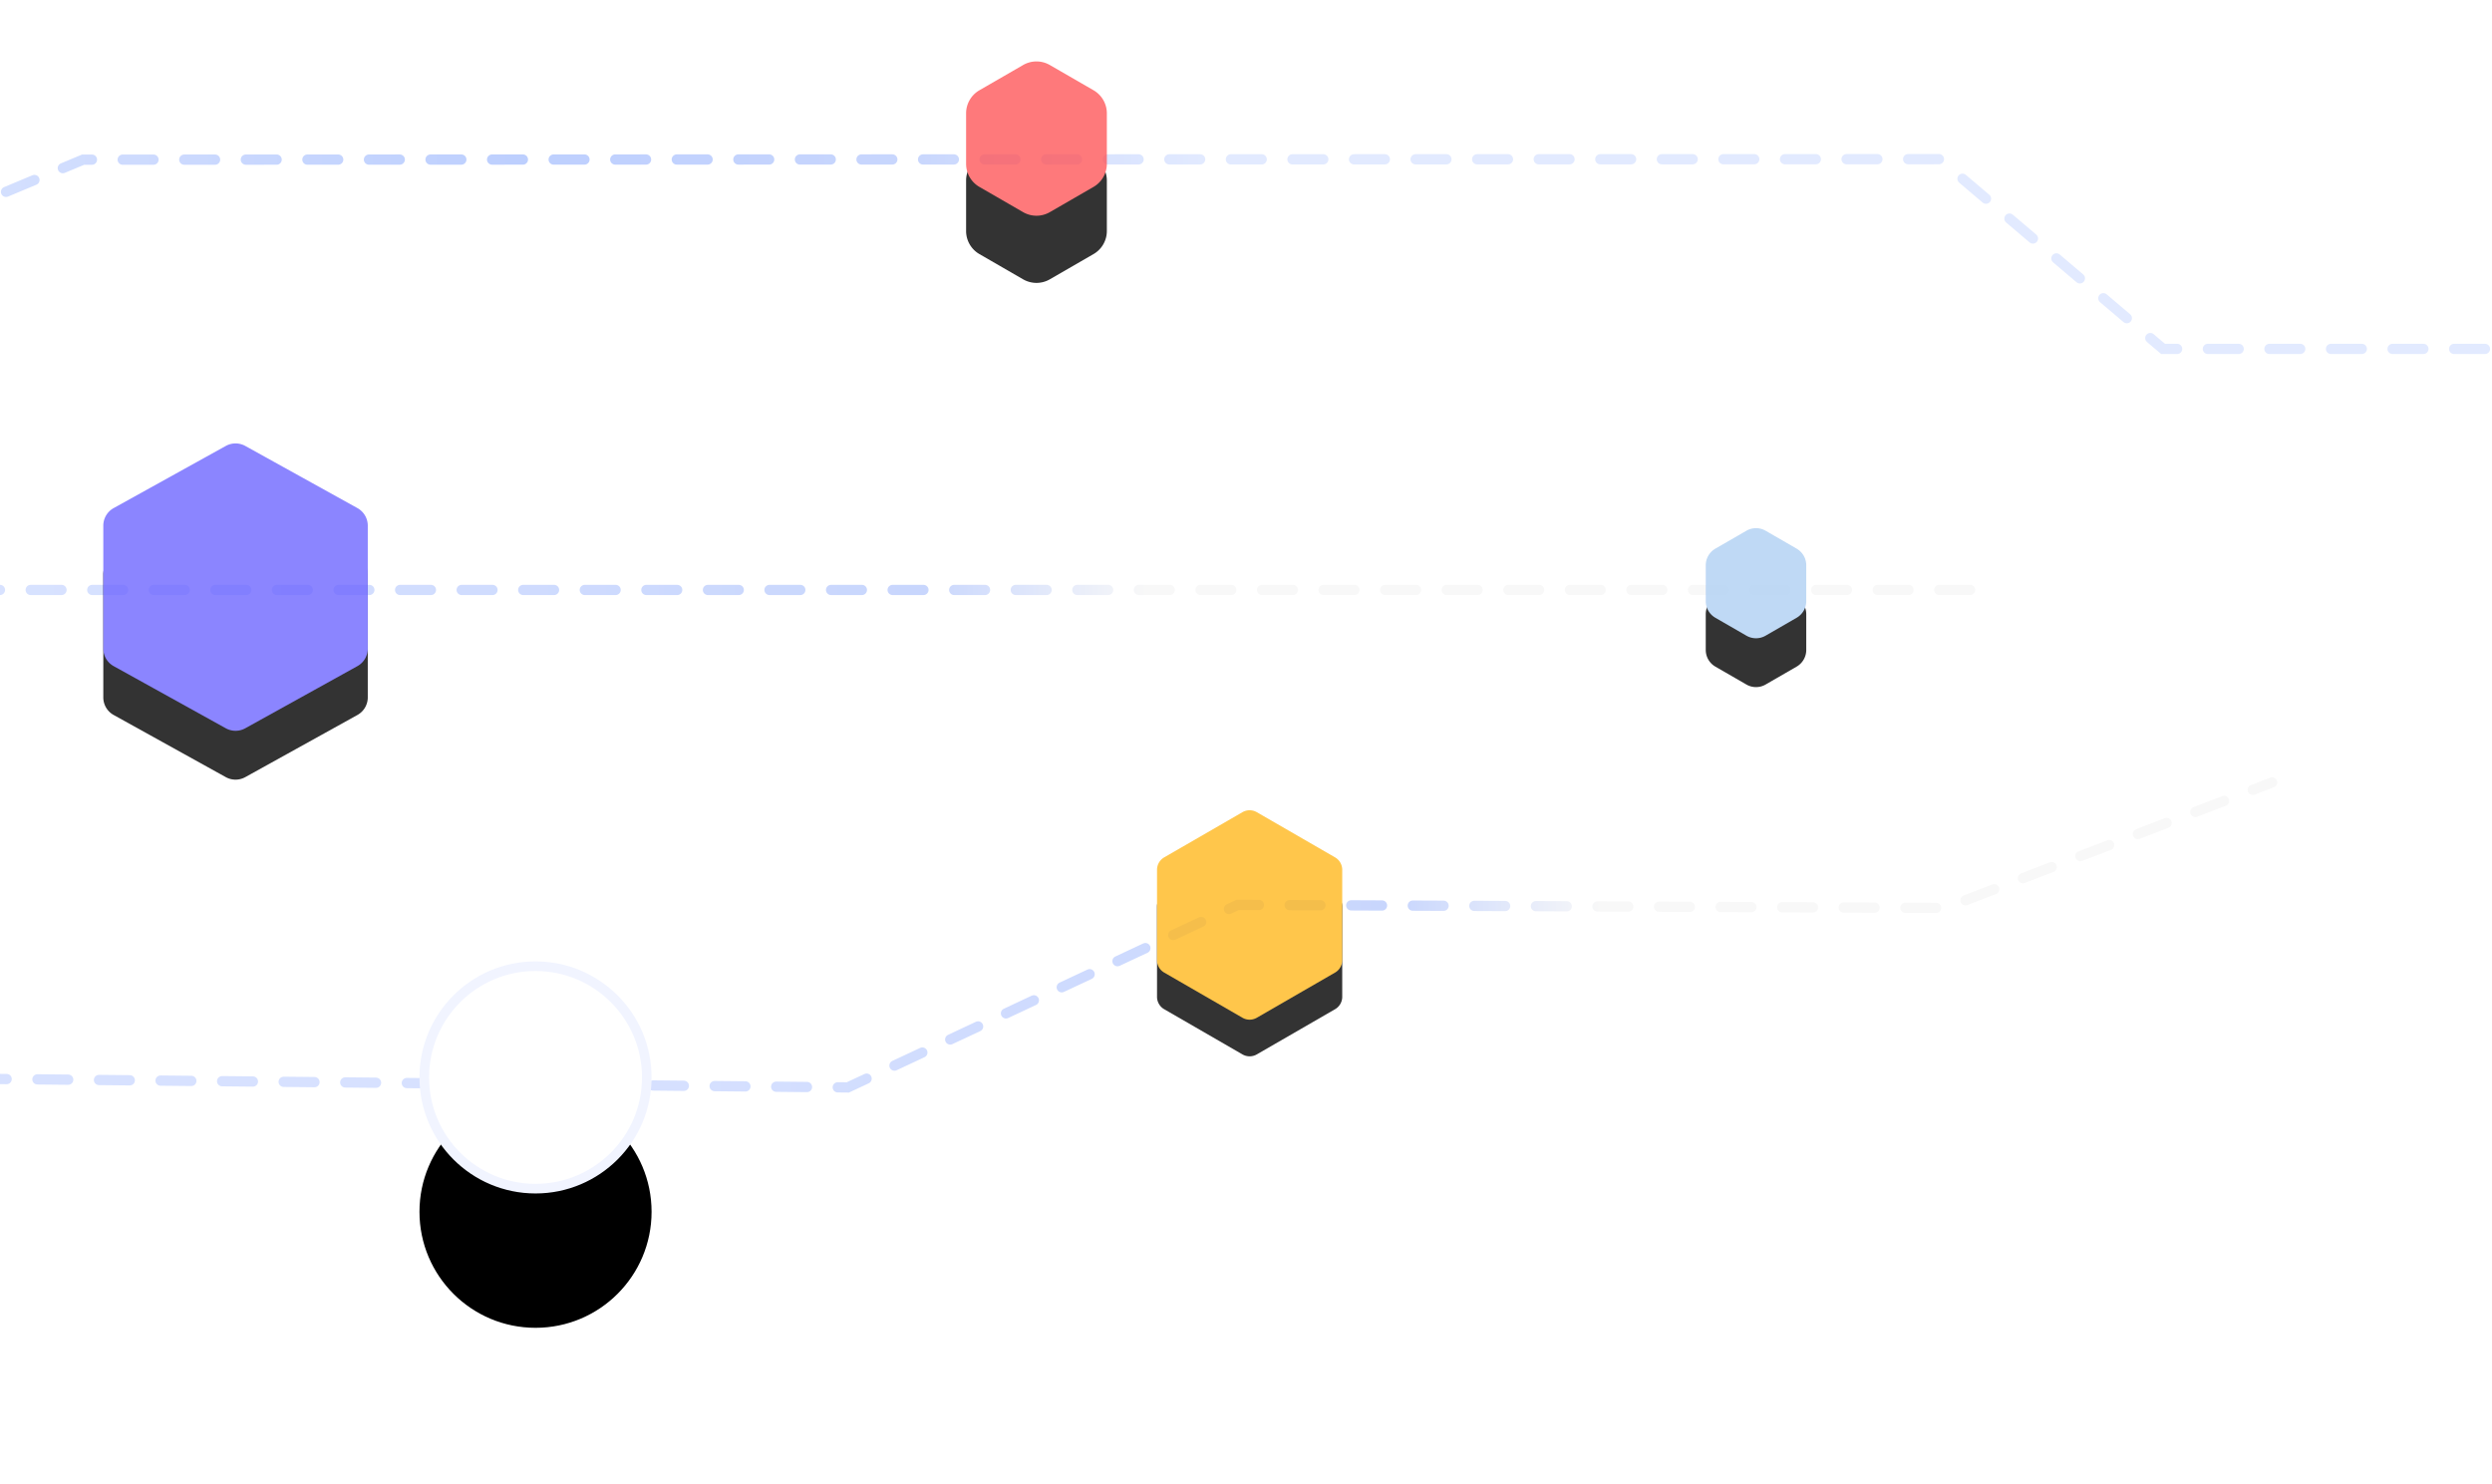<svg xmlns="http://www.w3.org/2000/svg" xmlns:xlink="http://www.w3.org/1999/xlink" width="408" height="243"><defs><linearGradient id="a" x1="22.553%" x2="55.798%" y1="790.564%" y2="790.564%"><stop offset="0%" stop-color="#F8F8F8"/><stop offset="20.719%" stop-color="#C8D6FD"/><stop offset="100%" stop-color="#D7E1FF"/></linearGradient><linearGradient id="b" x1="22.553%" x2="55.798%" y1="790.564%" y2="790.564%"><stop offset="0%" stop-color="#F8F8F8"/><stop offset="18.47%" stop-color="#C8D6FD"/><stop offset="100%" stop-color="#D9E3FF"/></linearGradient><linearGradient id="c" x1="22.553%" x2="55.798%" y1="790.564%" y2="790.564%"><stop offset="0%" stop-color="#E2EAFF"/><stop offset="16.441%" stop-color="#C8D6FD"/><stop offset="38.065%" stop-color="#BDCFFE"/><stop offset="100%" stop-color="#EEF2FF"/></linearGradient><path id="e" d="M728.771 36.662l12.81 7.397a2.352 2.352 0 0 1 1.176 2.037V60.89c0 .84-.448 1.617-1.176 2.037l-12.81 7.397c-.727.42-1.624.42-2.352 0l-12.81-7.397a2.352 2.352 0 0 1-1.175-2.037V46.096c0-.84.448-1.617 1.175-2.037l12.81-7.397a2.352 2.352 0 0 1 2.352 0z"/><filter id="d" width="198%" height="209.3%" x="-49%" y="-37.5%" filterUnits="objectBoundingBox"><feOffset dy="6" in="SourceAlpha" result="shadowOffsetOuter1"/><feGaussianBlur in="shadowOffsetOuter1" result="shadowBlurOuter1" stdDeviation="5.5"/><feColorMatrix in="shadowBlurOuter1" values="0 0 0 0 0.15 0 0 0 0 0.17 0 0 0 0 1 0 0 0 0.241 0"/></filter><path id="g" d="M694.879 168.58l7.155 4.132a4.368 4.368 0 0 1 2.183 3.782v8.265c0 1.56-.832 3.002-2.183 3.782l-7.155 4.132a4.368 4.368 0 0 1-4.369 0l-7.154-4.132a4.368 4.368 0 0 1-2.184-3.782v-8.265c0-1.56.832-3.002 2.184-3.782l7.154-4.132a4.368 4.368 0 0 1 4.369 0z"/><filter id="f" width="376%" height="384.2%" x="-138%" y="-100.8%" filterUnits="objectBoundingBox"><feOffset dy="11" in="SourceAlpha" result="shadowOffsetOuter1"/><feGaussianBlur in="shadowOffsetOuter1" result="shadowBlurOuter1" stdDeviation="11"/><feColorMatrix in="shadowBlurOuter1" values="0 0 0 0 0.15 0 0 0 0 0.17 0 0 0 0 1 0 0 0 0.241 0"/></filter><path id="i" d="M563.16 84.064l18.357 10.175a3.294 3.294 0 0 1 1.697 2.88v20.12c0 1.197-.65 2.3-1.697 2.88l-18.357 10.175c-.993.55-2.2.55-3.193 0L541.61 120.12a3.294 3.294 0 0 1-1.697-2.881v-20.12c0-1.197.65-2.3 1.697-2.88l18.357-10.175c.993-.55 2.2-.55 3.193 0z"/><filter id="h" width="150.6%" height="164.7%" x="-25.3%" y="-15.7%" filterUnits="objectBoundingBox"><feOffset dy="8" in="SourceAlpha" result="shadowOffsetOuter1"/><feGaussianBlur in="shadowOffsetOuter1" result="shadowBlurOuter1" stdDeviation="4"/><feColorMatrix in="shadowBlurOuter1" values="0 0 0 0 0 0 0 0 0 0.025 0 0 0 0 1 0 0 0 0.156 0"/></filter><path id="k" d="M812.072 99.227l5.083 2.934a3.145 3.145 0 0 1 1.572 2.723v5.869c0 1.124-.6 2.162-1.572 2.724l-5.083 2.934a3.145 3.145 0 0 1-3.144 0l-5.083-2.934a3.145 3.145 0 0 1-1.572-2.724v-5.869c0-1.123.6-2.161 1.572-2.723l5.083-2.934a3.145 3.145 0 0 1 3.144 0z"/><filter id="j" width="381.3%" height="389.6%" x="-140.7%" y="-102.7%" filterUnits="objectBoundingBox"><feOffset dy="8" in="SourceAlpha" result="shadowOffsetOuter1"/><feGaussianBlur in="shadowOffsetOuter1" result="shadowBlurOuter1" stdDeviation="8"/><feColorMatrix in="shadowBlurOuter1" values="0 0 0 0 0.15 0 0 0 0 0.17 0 0 0 0 1 0 0 0 0.241 0"/></filter><circle id="m" cx="610.678" cy="26.892" r="19"/><filter id="l" width="378.9%" height="378.9%" x="-139.5%" y="-81.6%" filterUnits="objectBoundingBox"><feMorphology in="SourceAlpha" radius="4" result="shadowSpreadOuter1"/><feOffset dy="22" in="shadowSpreadOuter1" result="shadowOffsetOuter1"/><feGaussianBlur in="shadowOffsetOuter1" result="shadowBlurOuter1" stdDeviation="18"/><feComposite in="shadowBlurOuter1" in2="SourceAlpha" operator="out" result="shadowBlurOuter1"/><feColorMatrix in="shadowBlurOuter1" values="0 0 0 0 0 0 0 0 0 0 0 0 0 0 0 0 0 0 0.112 0"/></filter></defs><g fill="none" fill-rule="evenodd"><path stroke="url(#a)" stroke-dasharray="5.04" stroke-linecap="round" stroke-width="1.68" d="M895 27.775l-253.639-2.52-63.83 29.893-115.9-.5-53.457 20.55" transform="rotate(180 390.087 101.66)"/><path stroke="url(#b)" stroke-dasharray="5.04" stroke-linecap="round" stroke-width="1.68" d="M248.571 106.717h343.312l110.75 105.815 142.917.585" transform="rotate(180 285.56 101.66)"/><path stroke="url(#c)" stroke-dasharray="5.04" stroke-linecap="round" stroke-width="1.68" d="M0 146.188h52.7l36.618 31.072 303.922-.085 148.57-62.06h388.034" transform="rotate(180 203.422 101.66)"/><g fill-rule="nonzero" opacity=".8" transform="matrix(-1 0 0 1 932.19 96.333)"><use fill="#000" filter="url(#d)" xlink:href="#e"/><use fill="#FFB81E" xlink:href="#e"/></g><g fill-rule="nonzero" opacity=".8" transform="matrix(-1 0 0 1 862.39 -157.934)"><use fill="#000" filter="url(#f)" xlink:href="#g"/><use fill="#FE585A" xlink:href="#g"/></g><g fill-rule="nonzero" opacity=".8" transform="matrix(-1 0 0 1 600.127 -11.04)"><use fill="#000" filter="url(#h)" xlink:href="#i"/><use fill="#6E66FF" xlink:href="#i"/></g><g fill-rule="nonzero" opacity=".8" transform="translate(-523 -12.319)"><use fill="#000" filter="url(#j)" xlink:href="#k"/><use fill="#AFCFF2" xlink:href="#k"/></g><g fill-rule="nonzero" transform="translate(-523 149.536)"><use fill="#000" filter="url(#l)" xlink:href="#m"/><circle cx="610.678" cy="26.892" r="18.214" fill="#FFF" fill-rule="evenodd" stroke="#F1F4FF" stroke-linejoin="square" stroke-width="1.572"/></g></g></svg>